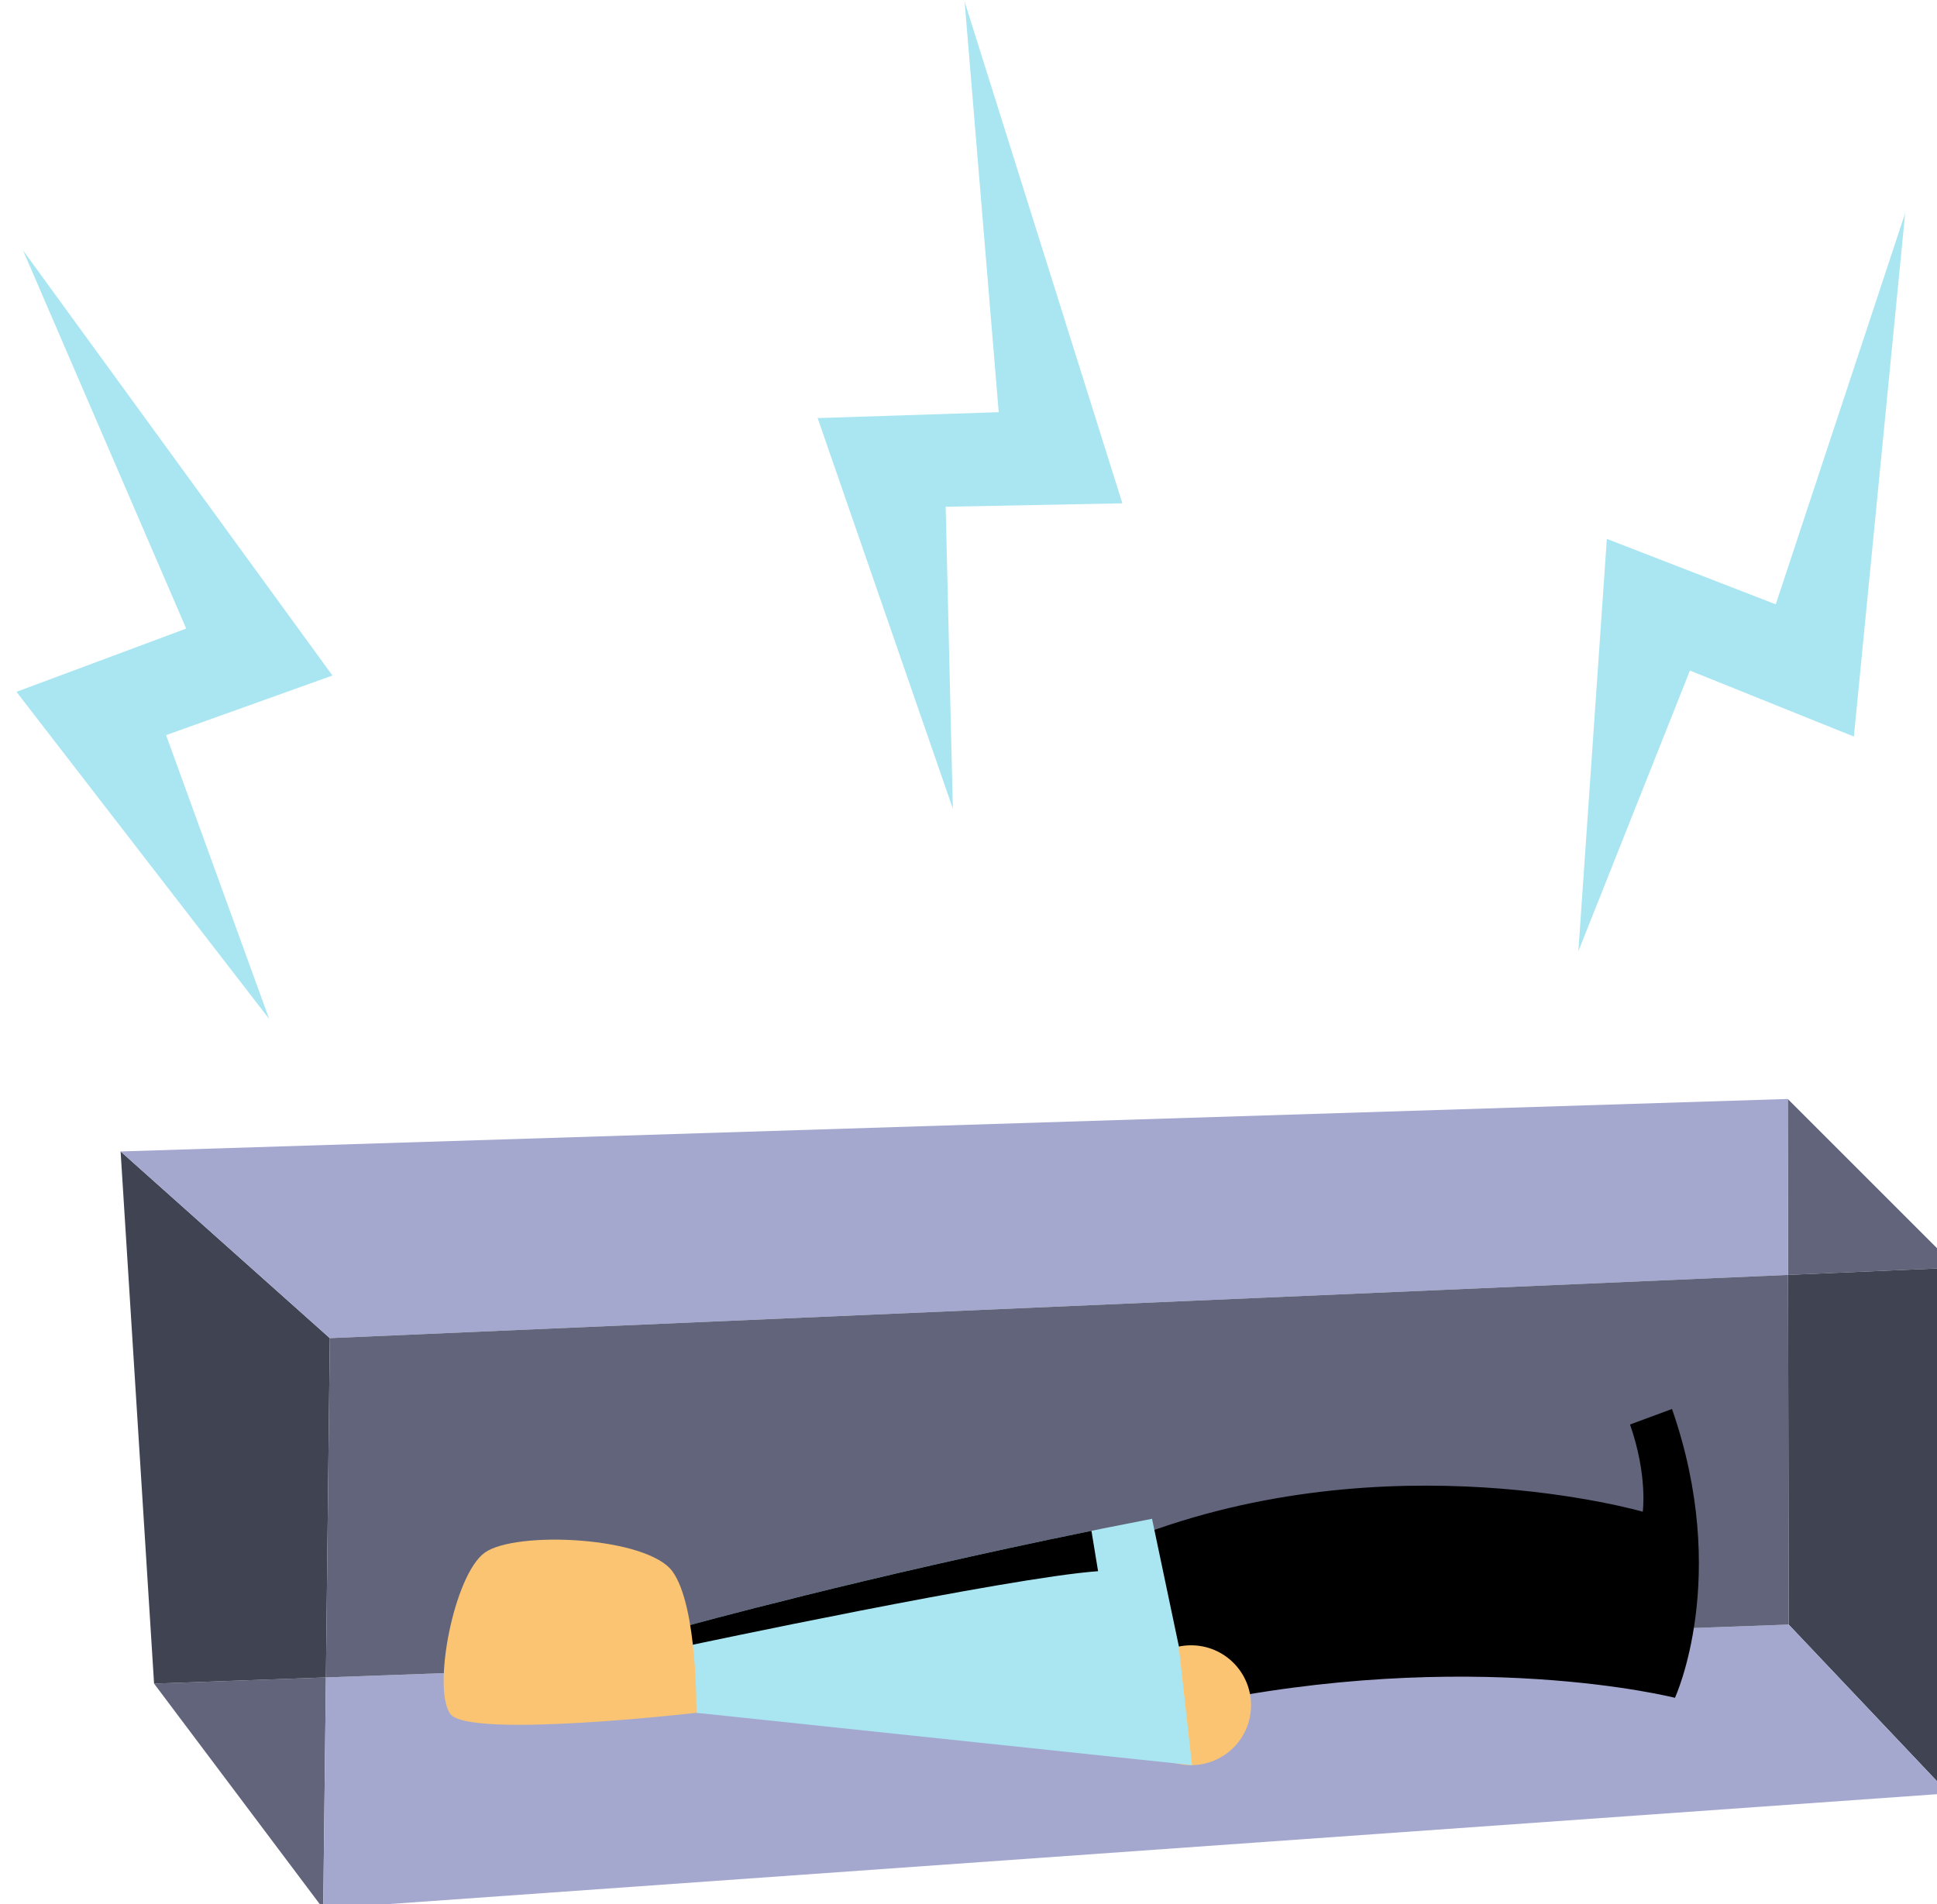 <?xml version="1.0" encoding="UTF-8" standalone="no"?>
<!-- Created with Inkscape (http://www.inkscape.org/) -->

<svg
   width="66.891"
   height="65.774"
   viewBox="0 0 17.698 17.403"
   version="1.1"
   id="svg1"
   sodipodi:docname="primer06.svg"
   inkscape:version="1.3.1 (91b66b0, 2023-11-16)"
   xmlns:inkscape="http://www.inkscape.org/namespaces/inkscape"
   xmlns:sodipodi="http://sodipodi.sourceforge.net/DTD/sodipodi-0.dtd"
   xmlns="http://www.w3.org/2000/svg"
   xmlns:svg="http://www.w3.org/2000/svg">
  <sodipodi:namedview
     id="namedview1"
     pagecolor="#ffffff"
     bordercolor="#000000"
     borderopacity="0.25"
     inkscape:showpageshadow="2"
     inkscape:pageopacity="0.0"
     inkscape:pagecheckerboard="0"
     inkscape:deskcolor="#d1d1d1"
     inkscape:zoom="3.5880438"
     inkscape:cx="33.58376"
     inkscape:cy="32.887001"
     inkscape:window-width="1312"
     inkscape:window-height="449"
     inkscape:window-x="0"
     inkscape:window-y="25"
     inkscape:window-maximized="0"
     inkscape:current-layer="svg1" />
  <defs
     id="defs1" />
  <g
     id="layer1"
     transform="translate(-3.907,-3.429)">
    <g
       id="g23"
       style="display:inline"
       transform="matrix(0.265,0,0,0.265,-91.344,-5.338)">
      <polygon
         fill="#61647a"
         points="370.674,90.933 364.749,91.147 370.581,98.911 "
         id="polygon12" />
      <polygon
         fill="#3f4352"
         points="363.595,72.794 364.749,91.147 370.674,90.933 370.809,79.233 "
         id="polygon13" />
      <polygon
         fill="#61647a"
         points="421.089,77.052 426.895,76.801 421.078,70.984 "
         id="polygon14" />
      <polygon
         fill="#a4a8cf"
         points="421.078,70.984 363.595,72.794 370.809,79.233 421.089,77.052 "
         id="polygon15" />
      <polygon
         fill="#3f4352"
         points="421.109,89.111 426.621,94.933 426.895,76.801 421.089,77.052 "
         id="polygon16" />
      <polygon
         fill="#a4a8cf"
         points="370.581,98.911 426.621,94.933 421.109,89.111 370.674,90.933 "
         id="polygon17" />
      <polygon
         fill="#61647a"
         points="421.109,89.111 421.089,77.052 370.809,79.233 370.674,90.933 "
         id="polygon18" />
      <g
         id="g21">
        <path
           d="m 417.087,81.676 -1.447,0.535 c 0.615,1.766 0.438,3.008 0.438,3.008 0,0 -8.729,-2.531 -17.575,0.9 l 2.008,5.773 c 9.623,-2.055 16.677,-0.255 16.677,-0.255 0,0 1.923,-4.143 -0.101,-9.961 z"
           id="path18" />
        <path
           fill="#aae6f2"
           d="m 383.016,89.186 0.438,2.969 17.057,-0.262 -1.353,-6.43 c -9.029,1.745 -16.142,3.723 -16.142,3.723 z"
           id="path19" />
        <circle
           fill="#fac473"
           cx="400.505"
           cy="91.893"
           r="2.067"
           id="circle19" />
        <polygon
           fill="#aae6f2"
           points="383.448,92.154 400.08,89.872 400.537,93.958 "
           id="polygon19" />
        <path
           d="m 383.083,89.643 0.029,0.208 c 0.104,-0.023 11.104,-2.362 14.186,-2.581 l -0.229,-1.392 C 389.2,87.48 383.245,89.123 383.04,89.18 Z"
           id="path20" />
        <path
           fill="#fac473"
           d="m 383.448,92.154 c 0,0 0.05,-3.658 -0.821,-4.871 -0.872,-1.207 -5.413,-1.419 -6.478,-0.651 -1.063,0.768 -1.813,4.687 -1.188,5.559 0.63,0.87 8.487,-0.037 8.487,-0.037 z"
           id="path21" />
      </g>
      <polygon
         fill="#aae6f2"
         points="392.043,50.56 392.291,60.974 387.629,47.502 393.872,47.299 392.696,33.137 398.136,50.442 "
         id="polygon21" />
      <polygon
         fill="#aae6f2"
         points="365.163,58.436 368.719,68.227 360.004,56.943 365.857,54.761 360.229,41.714 370.9,56.381 "
         id="polygon22" />
      <polygon
         fill="#aae6f2"
         points="417.705,56.21 413.858,65.891 414.84,51.668 420.664,53.925 425.126,40.433 423.358,58.486 "
         id="polygon23" />
    </g>
  </g>
</svg>
